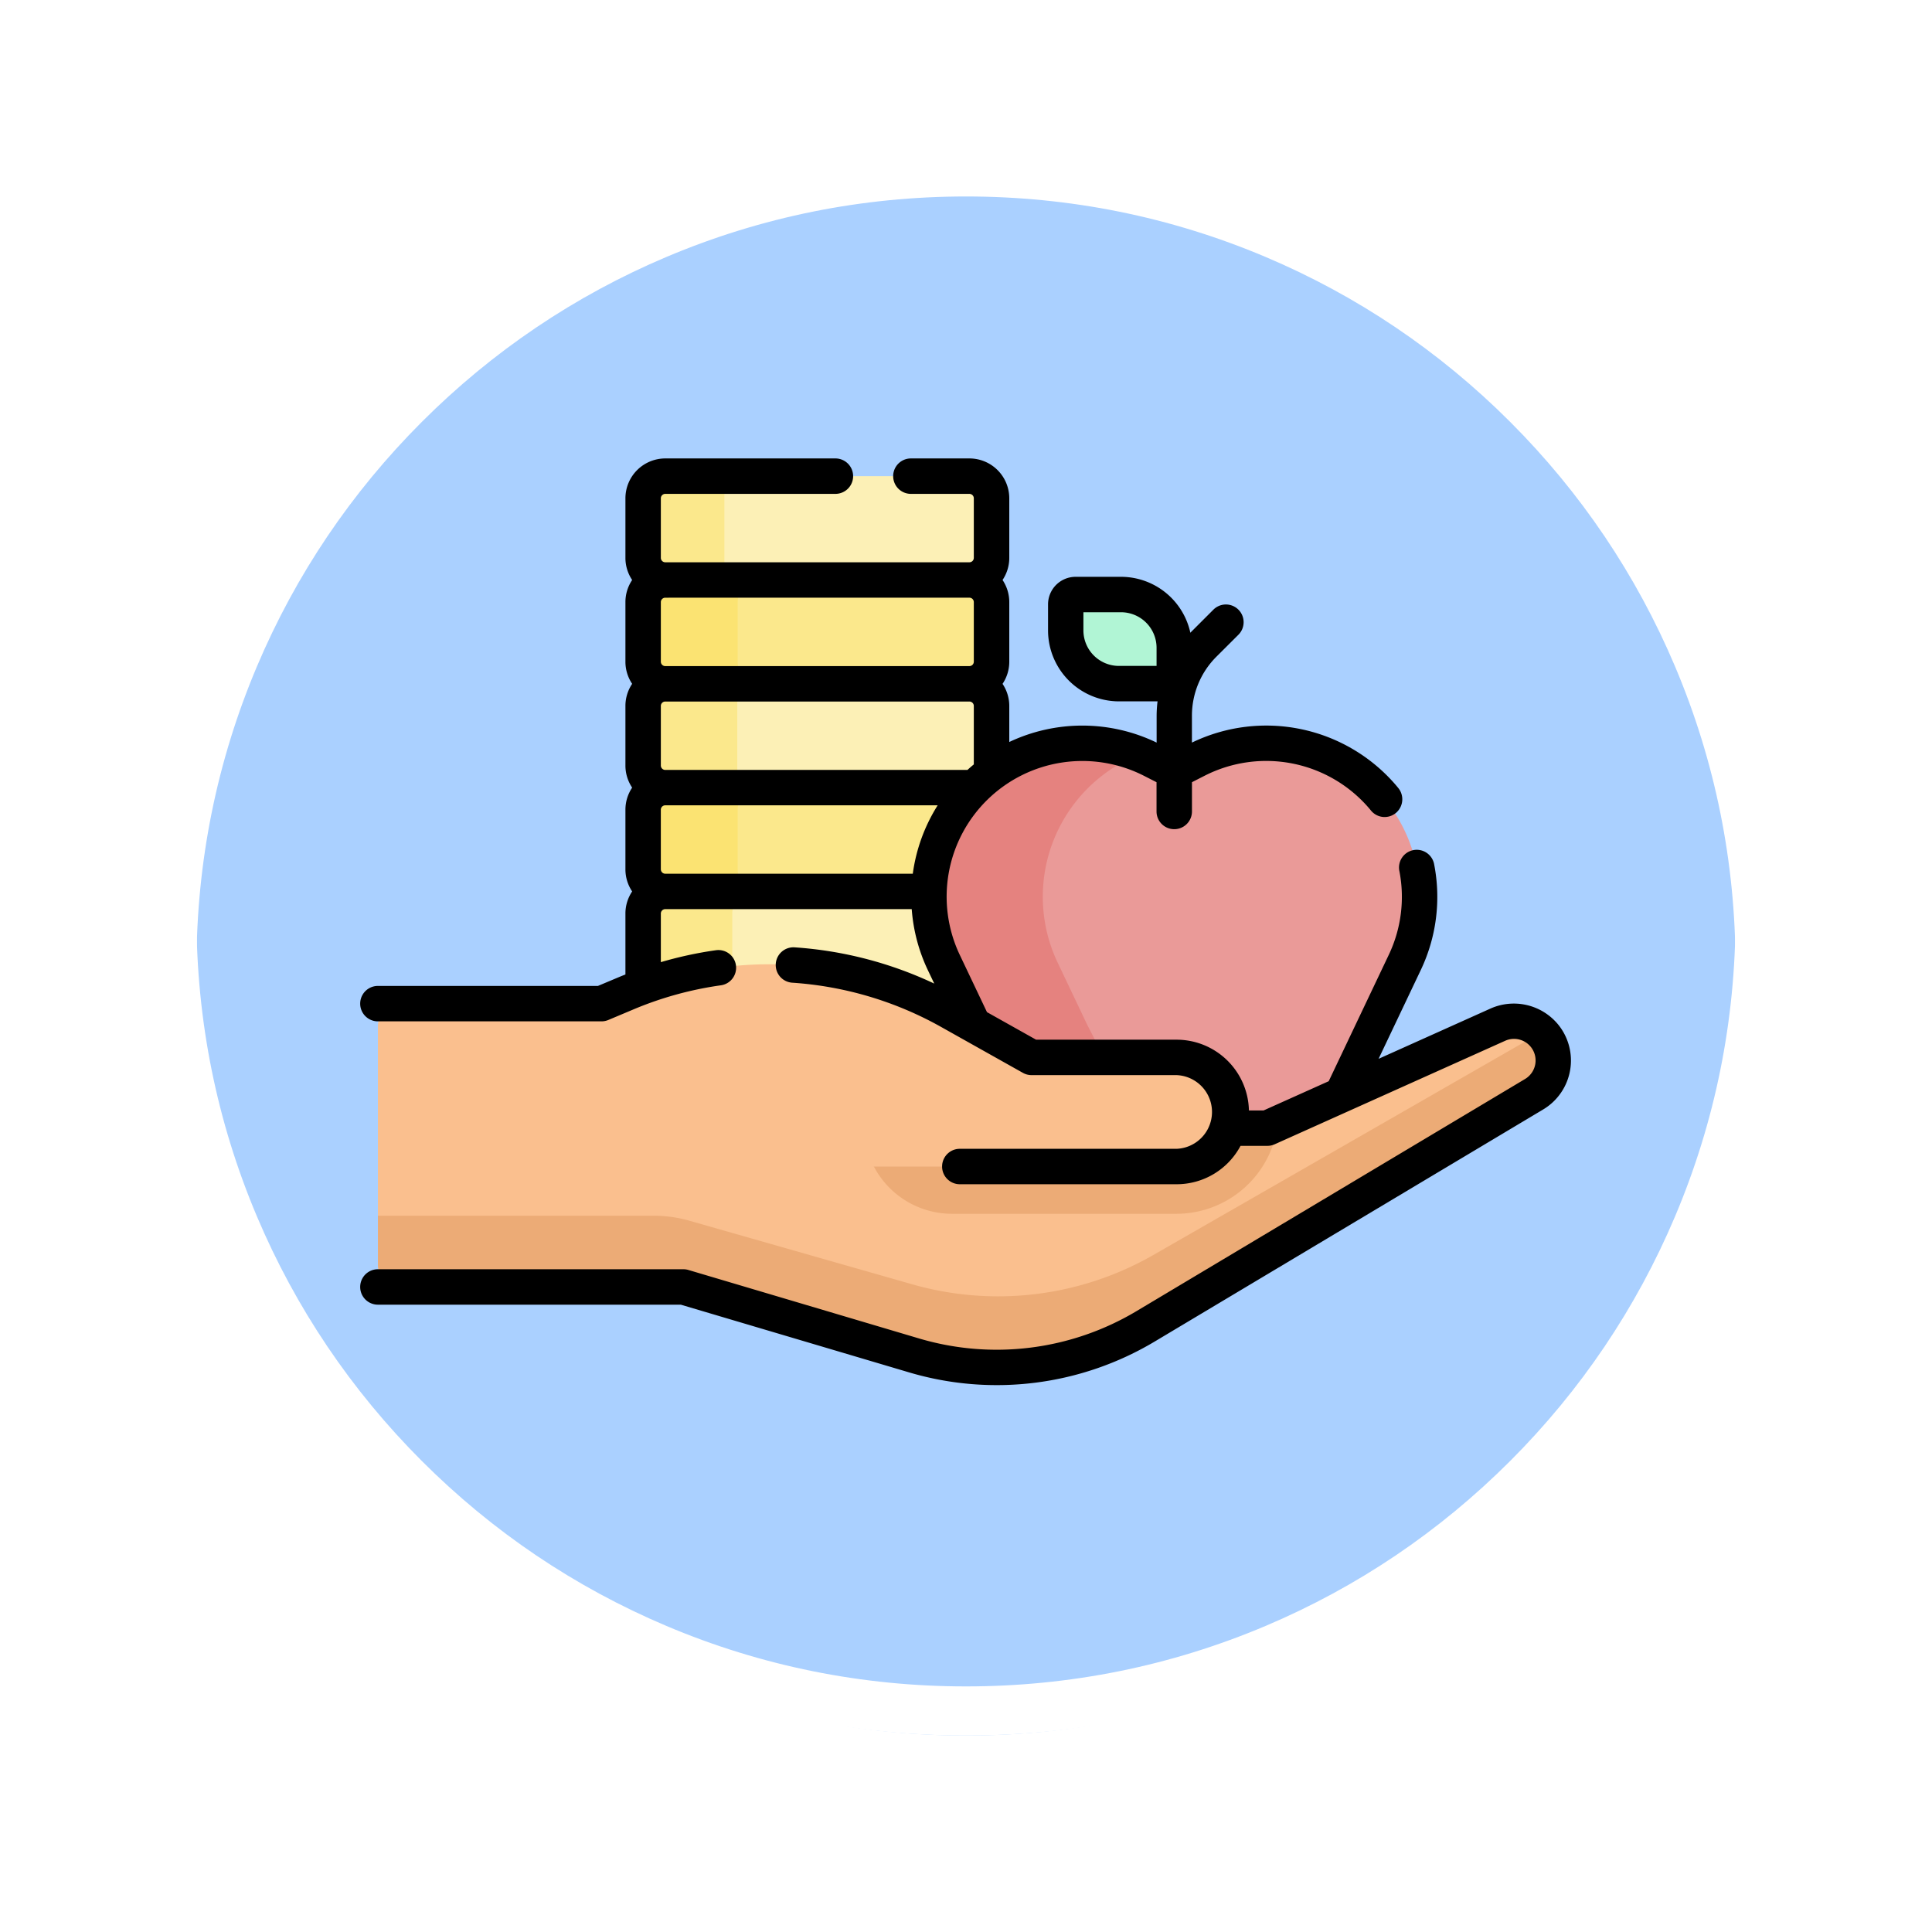 <svg xmlns="http://www.w3.org/2000/svg" xmlns:xlink="http://www.w3.org/1999/xlink" width="118" height="118" viewBox="0 0 118 118">
  <defs>
    <filter id="Trazado_874925" x="0" y="0" width="117.999" height="118" filterUnits="userSpaceOnUse">
      <feOffset dy="3" input="SourceAlpha"/>
      <feGaussianBlur stdDeviation="3" result="blur"/>
      <feFlood flood-opacity="0.161"/>
      <feComposite operator="in" in2="blur"/>
      <feComposite in="SourceGraphic"/>
    </filter>
  </defs>
  <g id="Grupo_1181983" data-name="Grupo 1181983" transform="translate(-1083.052 -4562)">
    <g id="Grupo_1118042" data-name="Grupo 1118042" transform="translate(-25.082 2628.001)">
      <g id="Grupo_1111553" data-name="Grupo 1111553" transform="translate(308.634 -577.158)">
        <g id="Grupo_1111316" data-name="Grupo 1111316" transform="translate(808.5 2517.157)">
          <g id="Grupo_1109835" data-name="Grupo 1109835" transform="translate(0 0)">
            <g id="Grupo_1107913" data-name="Grupo 1107913" transform="translate(0 0)">
              <g transform="matrix(1, 0, 0, 1, -9, -6)" filter="url(#Trazado_874925)">
                <g id="Trazado_874925-2" data-name="Trazado 874925" transform="translate(9 6)" fill="#9cc8ff" opacity="0.859">
                  <path d="M 50 98.5 C 43.452 98.5 37.1 97.218 31.122 94.689 C 25.347 92.246 20.16 88.749 15.705 84.295 C 11.251 79.84 7.753 74.653 5.311 68.878 C 2.782 62.9 1.5 56.548 1.5 50 C 1.5 43.452 2.782 37.1 5.311 31.122 C 7.753 25.347 11.251 20.16 15.705 15.705 C 20.16 11.251 25.347 7.753 31.122 5.311 C 37.1 2.782 43.452 1.5 50 1.5 C 56.548 1.5 62.899 2.782 68.878 5.311 C 74.653 7.753 79.84 11.251 84.294 15.705 C 88.749 20.16 92.246 25.347 94.689 31.122 C 97.217 37.1 98.499 43.452 98.499 50 C 98.499 56.548 97.217 62.9 94.689 68.878 C 92.246 74.653 88.749 79.84 84.294 84.295 C 79.84 88.749 74.653 92.246 68.878 94.689 C 62.899 97.218 56.548 98.5 50 98.5 Z" stroke="none"/>
                  <path d="M 50 3 C 43.653 3 37.499 4.242 31.706 6.692 C 26.11 9.059 21.083 12.449 16.766 16.766 C 12.449 21.083 9.059 26.11 6.692 31.706 C 4.242 37.499 3 43.653 3 50 C 3 56.346 4.242 62.501 6.692 68.294 C 9.059 73.89 12.449 78.917 16.766 83.234 C 21.083 87.551 26.11 90.941 31.706 93.308 C 37.499 95.758 43.653 97 50 97 C 56.346 97 62.501 95.758 68.293 93.308 C 73.89 90.941 78.916 87.551 83.234 83.234 C 87.551 78.917 90.94 73.89 93.307 68.294 C 95.757 62.501 96.999 56.346 96.999 50 C 96.999 43.653 95.757 37.499 93.307 31.706 C 90.94 26.11 87.551 21.083 83.234 16.766 C 78.916 12.449 73.89 9.059 68.293 6.692 C 62.501 4.242 56.346 3 50 3 M 50 0 C 77.614 0 99.999 22.386 99.999 50 L 99.999 50 C 99.999 77.614 77.614 100 50 100 C 22.386 100 0 77.614 0 50 L 0 50 C 0 22.386 22.386 0 50 0 Z" stroke="none" fill="#fff"/>
                </g>
              </g>
              <g id="Trazado_874923" data-name="Trazado 874923" transform="translate(0 0)" fill="none">
                <path d="M50,0a50,50,0,0,1,50,50h0A50,50,0,0,1,0,50H0A50,50,0,0,1,50,0Z" stroke="none"/>
                <path d="M 50 3 C 43.653 3 37.499 4.242 31.706 6.692 C 26.11 9.059 21.083 12.449 16.766 16.766 C 12.449 21.083 9.059 26.11 6.692 31.706 C 4.242 37.499 3 43.653 3 50 C 3 56.346 4.242 62.501 6.692 68.294 C 9.059 73.89 12.449 78.917 16.766 83.234 C 21.083 87.551 26.11 90.941 31.706 93.308 C 37.499 95.758 43.653 97 50 97 C 56.346 97 62.501 95.758 68.293 93.308 C 73.89 90.941 78.916 87.551 83.234 83.234 C 87.551 78.917 90.94 73.89 93.307 68.294 C 95.757 62.501 96.999 56.346 96.999 50 C 96.999 43.653 95.757 37.499 93.307 31.706 C 90.94 26.11 87.551 21.083 83.234 16.766 C 78.916 12.449 73.89 9.059 68.293 6.692 C 62.501 4.242 56.346 3 50 3 M 50 0 C 77.614 0 99.999 22.386 99.999 50 L 99.999 50 C 99.999 77.614 77.614 100 50 100 C 22.386 100 0 77.614 0 50 L 0 50 C 0 22.386 22.386 0 50 0 Z" stroke="none" fill="#fff"/>
              </g>
            </g>
          </g>
        </g>
      </g>
    </g>
    <g id="altruismo" transform="translate(1105.051 4529.855)">
      <g id="Grupo_1181982" data-name="Grupo 1181982" transform="translate(1.081 61.227)">
        <path id="Trazado_909852" data-name="Trazado 909852" d="M137.485,227.061l-1.621-2.749H121.587l-2.679,2.749a1.351,1.351,0,0,0-1.351,1.351v3.64a1.351,1.351,0,0,0,1.351,1.351h18.577a1.351,1.351,0,0,0,1.351-1.351v-3.64A1.351,1.351,0,0,0,137.485,227.061Z" transform="translate(-101.682 -201.715)" fill="#fcf0b6"/>
        <path id="Trazado_909853" data-name="Trazado 909853" d="M123.329,232.051v-3.64a1.351,1.351,0,0,1,1.351-1.351l2.679-2.749h-5.771l-2.679,2.749a1.351,1.351,0,0,0-1.351,1.351v3.64a1.351,1.351,0,0,0,1.351,1.351h5.771A1.351,1.351,0,0,1,123.329,232.051Z" transform="translate(-101.683 -201.715)" fill="#fbe88c"/>
        <path id="Trazado_909854" data-name="Trazado 909854" d="M139.735,141.77v-2.327H122.548l-1.389,2.327a1.351,1.351,0,0,0-1.351,1.351v3.64a1.351,1.351,0,0,0,1.351,1.351l1.344,1.643h17.233v-1.643a1.351,1.351,0,0,0,1.351-1.351v-3.64A1.351,1.351,0,0,0,139.735,141.77Z" transform="translate(-103.608 -129.087)" fill="#fcf0b6"/>
        <path id="Trazado_909855" data-name="Trazado 909855" d="M126.91,148.35a1.4,1.4,0,0,1-1.351-1.443V143.02a1.4,1.4,0,0,1,1.351-1.443l1.194-2.135h-5.556l-1.389,2.327a1.351,1.351,0,0,0-1.351,1.351v3.64a1.351,1.351,0,0,0,1.351,1.351l1.344,1.643h5.484Z" transform="translate(-103.608 -129.086)" fill="#fbe88c"/>
        <path id="Trazado_909856" data-name="Trazado 909856" d="M139.735,67.645H121.158A1.351,1.351,0,0,0,119.807,69v3.64a1.351,1.351,0,0,0,1.351,1.351l.269,1.485h18.308V73.987a1.351,1.351,0,0,0,1.351-1.351V69A1.351,1.351,0,0,0,139.735,67.645Z" transform="translate(-103.608 -67.645)" fill="#fcf0b6"/>
        <g id="Grupo_1181975" data-name="Grupo 1181975" transform="translate(15.875 0)">
          <path id="Trazado_909857" data-name="Trazado 909857" d="M126.122,74.177a1.415,1.415,0,0,1-1.351-1.471V68.744a1.525,1.525,0,0,1,.455-1.1h-4.068A1.351,1.351,0,0,0,119.807,69v3.64a1.351,1.351,0,0,0,1.351,1.351l.269,1.485h4.911Z" transform="translate(-119.483 -67.645)" fill="#fbe88c"/>
          <path id="Trazado_909858" data-name="Trazado 909858" d="M139.735,205.887H121.158a1.351,1.351,0,0,1-1.351-1.351V200.9a1.351,1.351,0,0,1,1.351-1.351h18.577a1.351,1.351,0,0,1,1.351,1.351v3.64A1.351,1.351,0,0,1,139.735,205.887Z" transform="translate(-119.483 -180.52)" fill="#fbe88c"/>
          <path id="Trazado_909859" data-name="Trazado 909859" d="M137.486,292.574H118.909a1.351,1.351,0,0,1-1.351-1.351v-3.64a1.351,1.351,0,0,1,1.351-1.351h18.577a1.351,1.351,0,0,1,1.351,1.351v3.64A1.351,1.351,0,0,1,137.486,292.574Z" transform="translate(-117.558 -254.704)" fill="#fbe88c"/>
        </g>
        <path id="Trazado_909860" data-name="Trazado 909860" d="M266.067,202.23l3.836-8.071a9.369,9.369,0,0,0-12.7-12.379l-1.377.7-1.377-.7a9.369,9.369,0,0,0-12.7,12.379l1.808,3.8,5.639,11,13.908-.3Z" transform="translate(-207.188 -164.451)" fill="#ea9a98"/>
        <g id="Grupo_1181976" data-name="Grupo 1181976" transform="translate(33.657 16.317)">
          <path id="Trazado_909861" data-name="Trazado 909861" d="M250.513,197.966l-1.808-3.8a9.366,9.366,0,0,1,4.987-12.721,9.369,9.369,0,0,0-11.94,12.721l1.808,3.8,5.639,11,6.877-.15Z" transform="translate(-240.844 -180.771)" fill="#e5827f"/>
        </g>
        <g id="Grupo_1181981" data-name="Grupo 1181981" transform="translate(0 6.342)">
          <g id="XMLID_337_" transform="translate(0 23.471)">
            <g id="Grupo_1181977" data-name="Grupo 1181977" transform="translate(0 0)">
              <path id="Trazado_909862" data-name="Trazado 909862" d="M59.48,284.311l.138.039h2.207L75.9,278.029a2.4,2.4,0,0,1,2.214,4.249l-23.74,14.183a17.693,17.693,0,0,1-14.109,1.773l-14.108-4.19H8.886A1.388,1.388,0,0,1,7.5,292.655v-14.52a1.388,1.388,0,0,1,1.388-1.388H21.154l1.553-.653A22.455,22.455,0,0,1,42.4,277.212l5.017,2.816h8.869a3.333,3.333,0,0,1,3.195,4.284Z" transform="translate(-7.498 -274.339)" fill="#fabf8e"/>
            </g>
            <path id="Trazado_909863" data-name="Trazado 909863" d="M78.554,303.15,54.826,316.769a19.073,19.073,0,0,1-14.685,1.773l-13.615-3.885a7.947,7.947,0,0,0-2.181-.305H7.5v2.959A1.388,1.388,0,0,0,8.885,318.7H26.156l14.108,4.19a17.693,17.693,0,0,0,14.109-1.773l23.74-14.183a2.4,2.4,0,0,0,.6-3.617C78.659,303.257,78.608,303.2,78.554,303.15Z" transform="translate(-7.497 -298.994)" fill="#ecab76"/>
            <g id="Grupo_1181979" data-name="Grupo 1181979" transform="translate(25.409 0.05)">
              <g id="XMLID_339_">
                <g id="Grupo_1181978" data-name="Grupo 1181978">
                  <path id="Trazado_909864" data-name="Trazado 909864" d="M237.9,342.046H235.69l-.138-.039c.012-.04.021-.081.032-.122H213.247a5.389,5.389,0,0,0,5.389,5.389h13.721a6.248,6.248,0,0,0,5.957-4.435,6.112,6.112,0,0,0,.221-1.08Z" transform="translate(-208.979 -332.085)" fill="#ecab76"/>
                  <path id="Trazado_909865" data-name="Trazado 909865" d="M210.368,283.658a3.285,3.285,0,0,1-.138.951,3.334,3.334,0,0,1-3.195,2.383H183.657v-12.3a22.433,22.433,0,0,1,9.492,2.823l5.017,2.816h8.869a3.334,3.334,0,0,1,3.333,3.333Z" transform="translate(-183.657 -274.686)" fill="#fabf8e"/>
                </g>
              </g>
            </g>
          </g>
          <path id="Trazado_909866" data-name="Trazado 909866" d="M302.013,123.217h3.379v-2.192a3.25,3.25,0,0,0-3.25-3.25h-2.778a.6.6,0,0,0-.6.6v1.591A3.25,3.25,0,0,0,302.013,123.217Z" transform="translate(-256.751 -116.886)" fill="#b1f5d5"/>
          <path id="Trazado_909867" data-name="Trazado 909867" d="M139.735,117.954H121.158a1.351,1.351,0,0,1-1.351-1.351v-3.64a1.351,1.351,0,0,1,1.351-1.351h18.577a1.351,1.351,0,0,1,1.351,1.351v3.64A1.351,1.351,0,0,1,139.735,117.954Z" transform="translate(-103.608 -111.612)" fill="#fbe88c"/>
          <g id="Grupo_1181980" data-name="Grupo 1181980" transform="translate(16.199 0)">
            <path id="Trazado_909868" data-name="Trazado 909868" d="M125.583,204.547v-3.64a1.351,1.351,0,0,1,1.351-1.351l-5.776-.01a1.351,1.351,0,0,0-1.351,1.351v3.64a1.351,1.351,0,0,0,1.351,1.351h5.615A1.351,1.351,0,0,1,125.583,204.547Z" transform="translate(-119.807 -186.863)" fill="#fbe372"/>
            <path id="Trazado_909869" data-name="Trazado 909869" d="M125.583,116.613v-3.64a1.351,1.351,0,0,1,1.351-1.351l-5.776-.01a1.351,1.351,0,0,0-1.351,1.351v3.64a1.351,1.351,0,0,0,1.351,1.351h5.615A1.351,1.351,0,0,1,125.583,116.613Z" transform="translate(-119.807 -111.612)" fill="#fbe372"/>
          </g>
        </g>
      </g>
      <path id="Trazado_909870" data-name="Trazado 909870" d="M73.115,94.658a3.5,3.5,0,0,0-4.075-.916L62.2,96.814,64.773,91.4a10.384,10.384,0,0,0,.825-6.445,1.082,1.082,0,1,0-2.125.405,8.233,8.233,0,0,1-.654,5.111l-3.665,7.711-3.978,1.786h-.895a4.419,4.419,0,0,0-4.413-4.322H41.282l-3-1.683-1.66-3.493a8.287,8.287,0,0,1,11.232-10.95l.784.4v1.787a1.082,1.082,0,0,0,2.164,0V79.919l.784-.4A8.277,8.277,0,0,1,61.593,81.48c.047.054.091.108.136.163l.009.011a1.076,1.076,0,0,0,1.518.144A1.088,1.088,0,0,0,63.4,80.27c-.058-.07-.115-.14-.175-.209A10.435,10.435,0,0,0,50.8,77.5V75.874a5.093,5.093,0,0,1,1.5-3.625L53.652,70.9a1.082,1.082,0,0,0-1.53-1.53l-1.348,1.348c-.024.024-.046.049-.07.073a4.339,4.339,0,0,0-4.233-3.416H43.694a1.684,1.684,0,0,0-1.682,1.682V70.65a4.337,4.337,0,0,0,4.332,4.332H48.7a7.415,7.415,0,0,0-.056.893V77.5a10.434,10.434,0,0,0-9-.036v-2.2a2.418,2.418,0,0,0-.411-1.351,2.418,2.418,0,0,0,.411-1.351V68.92a2.418,2.418,0,0,0-.411-1.351,2.418,2.418,0,0,0,.411-1.351v-3.64a2.436,2.436,0,0,0-2.433-2.433H33.635a1.082,1.082,0,0,0,0,2.164h3.574a.27.27,0,0,1,.269.269v3.64a.27.27,0,0,1-.269.269H18.632a.27.27,0,0,1-.269-.269v-3.64a.27.27,0,0,1,.269-.269H29.025a1.082,1.082,0,0,0,0-2.164H18.632A2.436,2.436,0,0,0,16.2,62.578v3.64a2.418,2.418,0,0,0,.411,1.351A2.418,2.418,0,0,0,16.2,68.92v3.64a2.418,2.418,0,0,0,.411,1.351,2.418,2.418,0,0,0-.411,1.351V78.9a2.418,2.418,0,0,0,.411,1.351A2.418,2.418,0,0,0,16.2,81.6v3.64a2.418,2.418,0,0,0,.411,1.351,2.418,2.418,0,0,0-.411,1.351v3.721c-.109.044-.219.086-.327.131l-1.352.568H1.082a1.082,1.082,0,1,0,0,2.164H14.738a1.082,1.082,0,0,0,.419-.085l1.553-.653a21.37,21.37,0,0,1,5.308-1.462,1.082,1.082,0,1,0-.3-2.143,23.533,23.533,0,0,0-3.355.727v-2.97a.27.27,0,0,1,.269-.269H33.686a10.434,10.434,0,0,0,.984,3.724l.392.824a23.7,23.7,0,0,0-8.512-2.212,1.082,1.082,0,1,0-.143,2.159,21.5,21.5,0,0,1,9.047,2.686l5.017,2.816A1.082,1.082,0,0,0,41,97.81h8.869a2.252,2.252,0,0,1,0,4.5H36.623a1.082,1.082,0,0,0,0,2.164H49.869a4.419,4.419,0,0,0,3.9-2.345h1.642a1.082,1.082,0,0,0,.443-.095l14.076-6.321a1.318,1.318,0,0,1,1.216,2.334L47.4,112.233A16.654,16.654,0,0,1,34.156,113.9l-14.108-4.189a1.081,1.081,0,0,0-.308-.045H1.082a1.082,1.082,0,0,0,0,2.164h18.5L33.54,115.97a18.817,18.817,0,0,0,14.972-1.88L72.253,99.907a3.482,3.482,0,0,0,.863-5.249ZM48.64,72.817h-2.3a2.171,2.171,0,0,1-2.168-2.168v-1.11h2.3a2.171,2.171,0,0,1,2.168,2.168ZM37.09,79.17H18.632a.27.27,0,0,1-.269-.269v-3.64a.269.269,0,0,1,.269-.269H37.209a.27.27,0,0,1,.269.269v3.572C37.346,78.941,37.217,79.054,37.09,79.17Zm.119-10.52a.27.27,0,0,1,.269.269v3.64a.27.27,0,0,1-.269.269H18.632a.269.269,0,0,1-.269-.269V68.92a.27.27,0,0,1,.269-.269ZM18.362,85.242V81.6a.27.27,0,0,1,.269-.269h16.64a10.445,10.445,0,0,0-1.52,4.178H18.632a.27.27,0,0,1-.269-.269Z" transform="translate(0 0)"/>
    </g>
  </g>
</svg>
